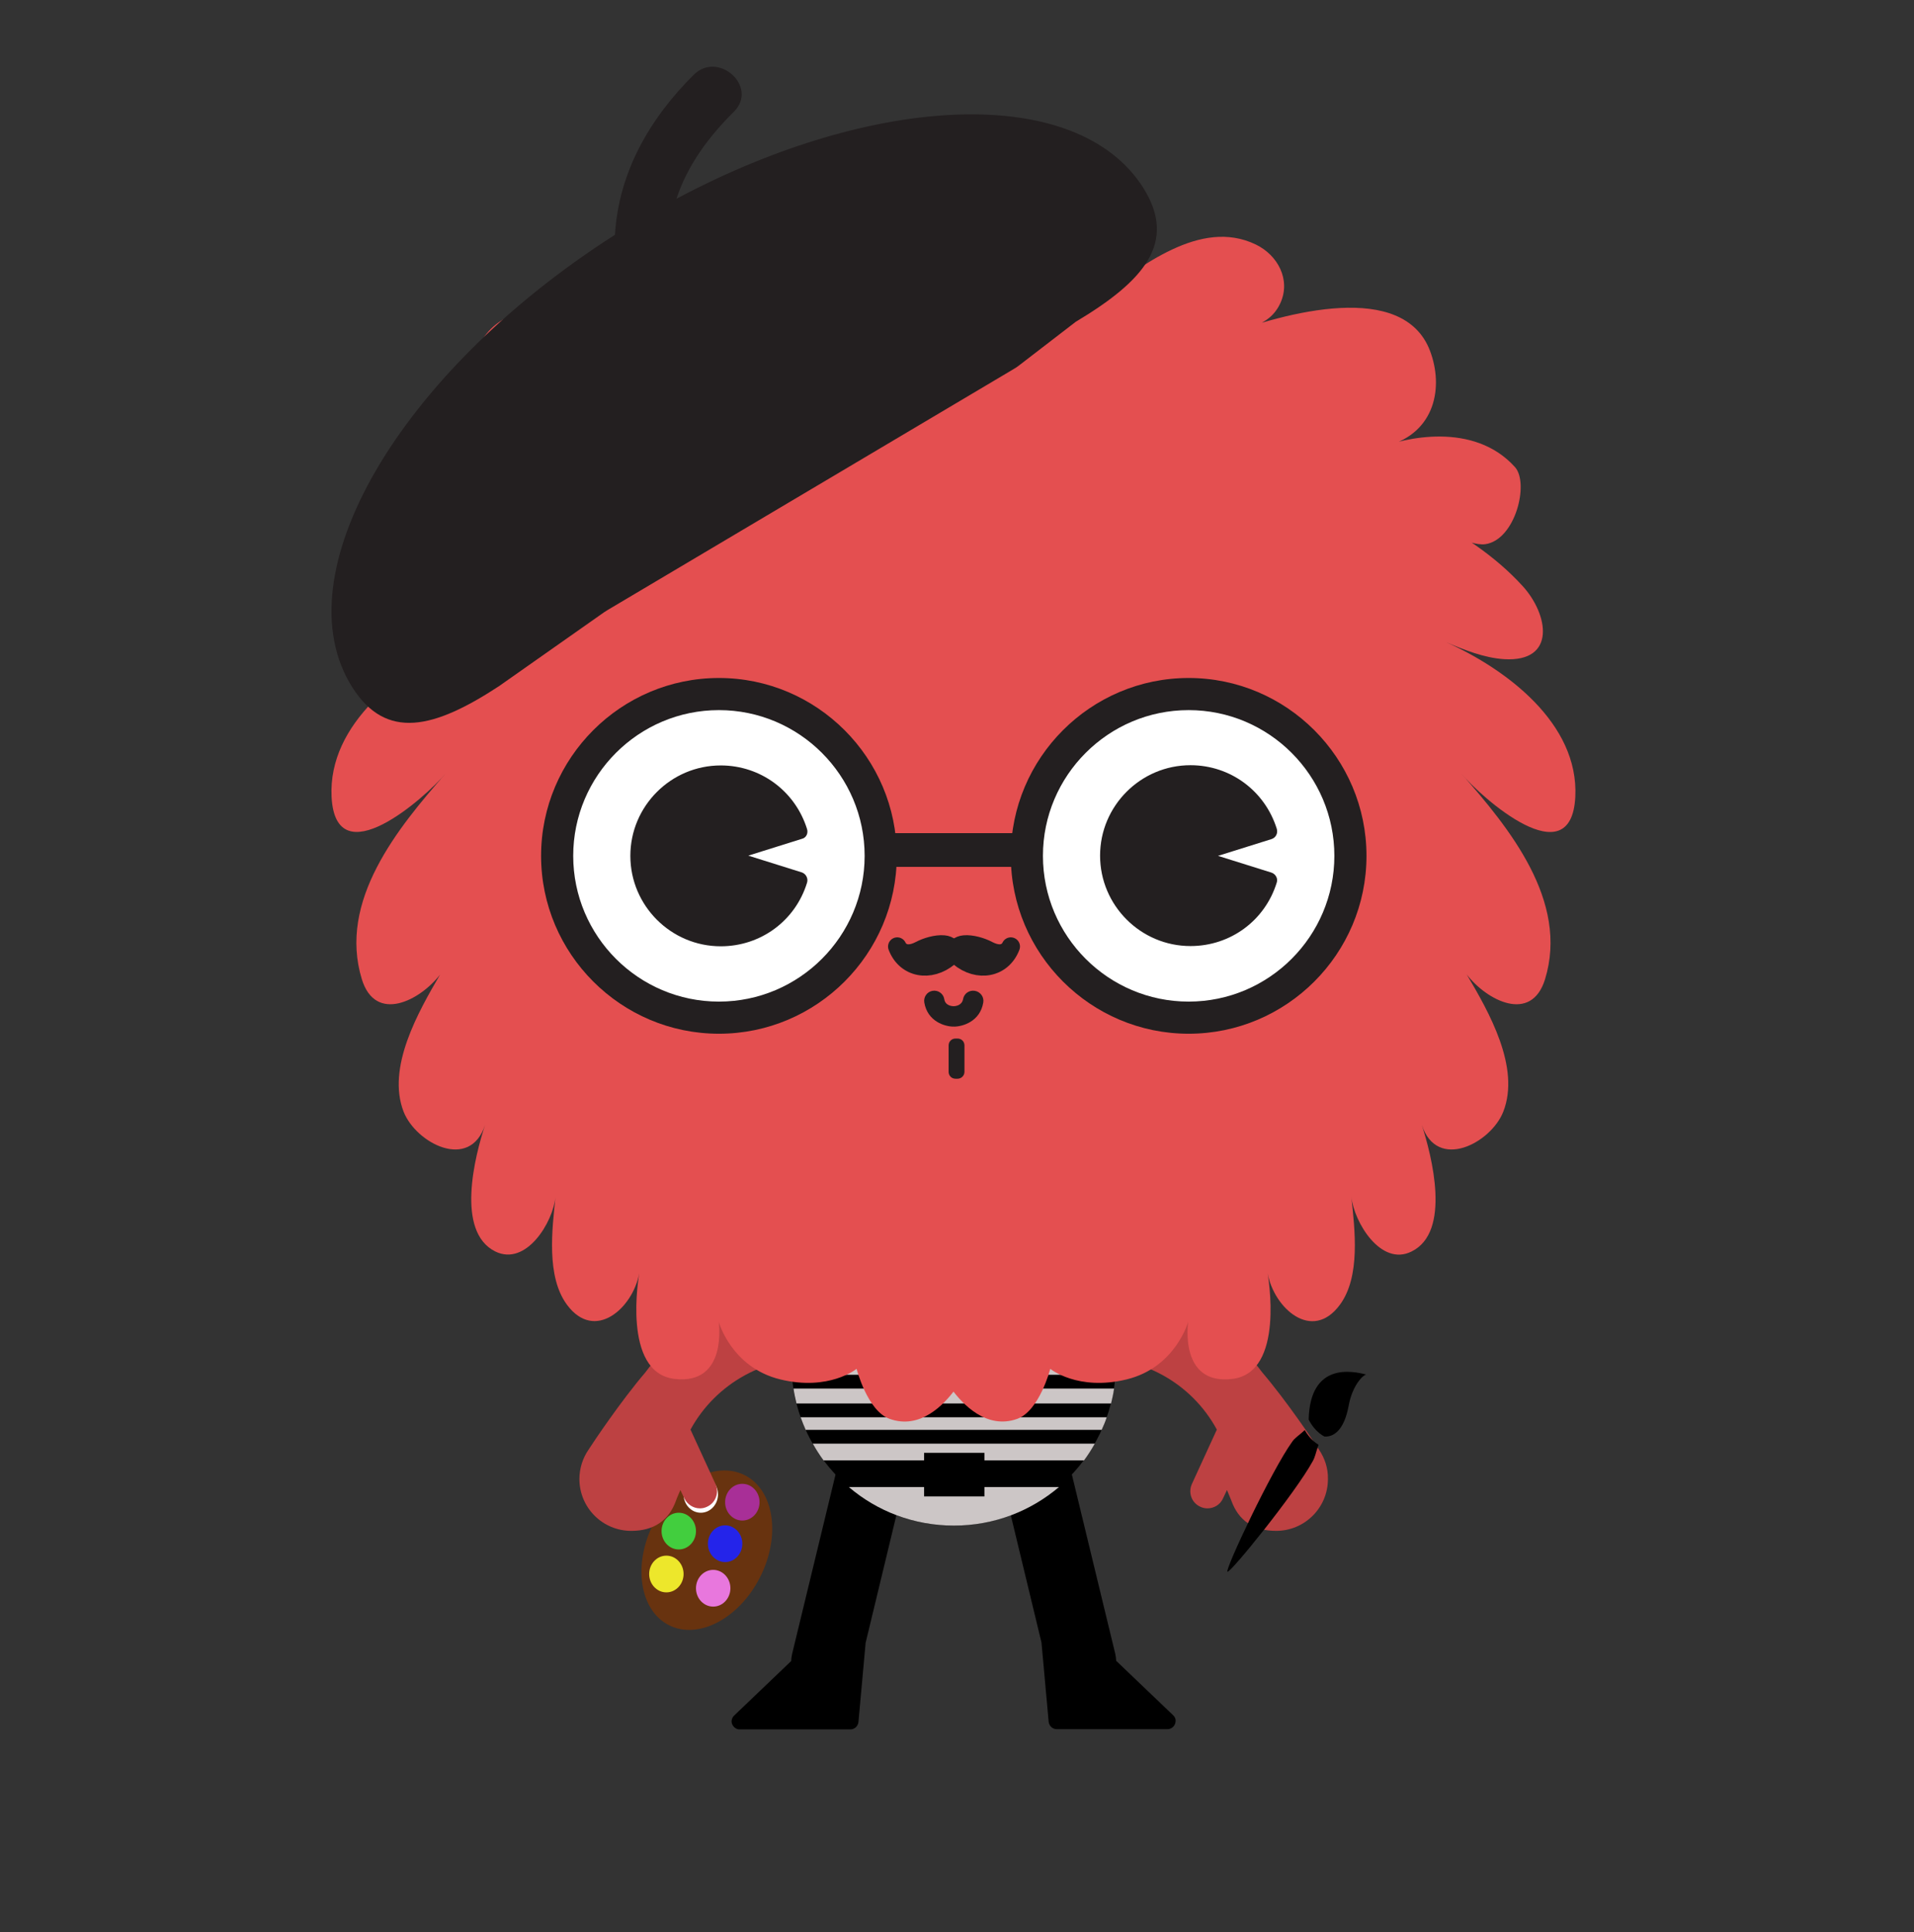 <?xml version="1.0" encoding="utf-8"?>
<!-- Generator: Adobe Illustrator 18.0.0, SVG Export Plug-In . SVG Version: 6.00 Build 0)  -->
<!DOCTYPE svg PUBLIC "-//W3C//DTD SVG 1.1//EN" "http://www.w3.org/Graphics/SVG/1.1/DTD/svg11.dtd">
<svg version="1.1" id="Layer_1" xmlns="http://www.w3.org/2000/svg" xmlns:xlink="http://www.w3.org/1999/xlink" x="0px" y="0px"
	 viewBox="0 0 834.1 841.9" enable-background="new 0 0 834.1 841.9" xml:space="preserve">
<rect x="0" y="0" width="834.1" height="841.9" fill="#333333" stroke="none"/>
<g>
	<path d="M382.3,631c-8.1-1.9-16.2,3-18.1,11.1l-19,78.5c-0.2,1-0.4,2.1-0.4,3.1l-24.9,23.8c-1,1-1.4,2.5-0.8,3.8s1.8,2.2,3.2,2.2
		h48.3c1.8,0,3.3-1.4,3.5-3.2l3.1-34.2c0-0.1,0-0.2,0-0.2l16.1-66.8C395.3,641,390.4,632.9,382.3,631z"/>
	<path d="M511.1,747.2l-24.7-23.6c0-1-0.2-2.1-0.4-3.1L467,642c-1.9-8.1-10.1-13-18.1-11.1c-8.1,1.9-13,10-11.1,18.1l16.1,66.8
		c0,0.1,0,0.2,0,0.2l3.1,34.2c0.2,1.8,1.7,3.2,3.5,3.2h48.3c0,0,0,0,0,0c1.9,0,3.5-1.6,3.5-3.5C512.4,748.8,511.9,747.9,511.1,747.2
		z"/>
</g>
<circle cx="415.6" cy="594" r="70.7"/>
<g>
	<path fill="#CCC6C6" d="M345.8,605c0.3,2.2,0.8,4.3,1.3,6.5h137.1c0.5-2.1,1-4.3,1.3-6.5H345.8z"/>
	<path fill="#CCC6C6" d="M354.2,629c1.4,2.5,3,5,4.7,7.3h43.8V633H429v3.3h43.4c1.7-2.3,3.3-4.8,4.7-7.3H354.2z"/>
	<path fill="#CCC6C6" d="M348.9,617.5c0.7,1.9,1.4,3.7,2.2,5.5h129c0.8-1.8,1.6-3.6,2.2-5.5H348.9z"/>
	<path fill="#CCC6C6" d="M429,647.9v4.1h-26.3v-4.1h-32.8c12.3,10.5,28.3,16.8,45.8,16.8c17.5,0,33.4-6.3,45.8-16.8H429z"/>
	<path fill="#CCC6C6" d="M486.2,599c0.1-1.7,0.2-3.3,0.2-5c0-39.1-31.7-70.7-70.7-70.7c-39.1,0-70.7,31.7-70.7,70.7
		c0,1.7,0.1,3.4,0.2,5H486.2z"/>
</g>
<g>
	
		<ellipse transform="matrix(0.893 0.451 -0.451 0.893 337.191 -66.49)" fill="#68330F" cx="308.3" cy="675.1" rx="26" ry="36.6"/>
	<ellipse fill="#EDE72B" cx="290.4" cy="685.8" rx="7.5" ry="8"/>
	<ellipse fill="#E877DD" cx="310.8" cy="692" rx="7.5" ry="8"/>
	<ellipse fill="#42CE3E" cx="295.8" cy="667.1" rx="7.5" ry="8"/>
	<ellipse fill="#2424EA" cx="316" cy="672.6" rx="7.5" ry="8"/>
	<ellipse fill="#A82F97" cx="323.5" cy="654.5" rx="7.5" ry="8"/>
	<ellipse fill="#FFFFFF" cx="305.4" cy="651.1" rx="7.5" ry="8"/>
</g>
<path fill="#BD4142" d="M360.9,562.1c-32.2-2.6-61.8,11.7-79.7,35.9c-10.6,12.4-22.6,30.3-24.7,33.6c-2.5,3.6-4,8.1-4,12.8
	c0,12.5,10.1,22.6,22.6,22.6c9.8,0,16.4-4.5,19.5-13.2c0.4-1.2,1.2-2.9,1.9-4.6l1.7,3.6c1.3,2.7,4,4.4,6.8,4.4c1,0,2.1-0.2,3.1-0.7
	c3.8-1.7,5.4-6.2,3.7-9.9l-10.6-23.1c-0.1-0.2-0.2-0.4-0.3-0.6c11-20.2,33.2-32.8,57.6-30.9c8.3,0.7,15.5-5.5,16.1-13.8
	C375.3,570,369.2,562.8,360.9,562.1z"/>
<path fill="#BD4142" d="M574.8,631.6c-2.1-3.3-14.1-21.2-24.7-33.6c-17.9-24.2-47.5-38.5-79.7-35.9c-8.3,0.7-14.4,7.9-13.8,16.1
	c0.7,8.3,7.9,14.4,16.1,13.8c24.5-2,46.6,10.6,57.6,30.9c-0.1,0.2-0.2,0.4-0.3,0.6l-10.6,23.1c-1.7,3.8-0.1,8.2,3.7,9.9
	c1,0.5,2.1,0.7,3.1,0.7c2.8,0,5.6-1.6,6.8-4.4l1.7-3.6c0.7,1.7,1.4,3.4,1.9,4.6c3.1,8.7,9.7,13.2,19.5,13.2
	c12.5,0,22.6-10.1,22.6-22.6C578.8,639.7,577.3,635.3,574.8,631.6z"/>
<path fill="#E44F50" d="M414.6,605.1c4.8,6.6,15.3,17.9,28.7,13.1c9.7-3.5,14.4-21.8,14.4-21.8s12,9.8,33.3,4.6
	c21.3-5.2,26.8-25.1,26.8-25.1s-4.2,27.7,19.2,24.9c23.2-2.7,15.5-45.5,15.4-46.1c2.8,15.3,19.4,30.2,31.5,13.8
	c9.1-12.3,6.5-32.9,5-47.1c1.2,11.2,12.9,30.5,26.2,23.9c17.5-8.5,8.8-41.8,4.5-55.2c6.6,20.3,30.1,8,35.5-5.7
	c7.6-19.3-6.3-43.6-15.9-59.8c8.7,11.3,28.1,21.4,34.1,2.1c10.5-34.1-15.6-66-36.6-89.8c9,10.8,48,45.3,49.8,10.3
	c1.6-32.1-30.2-55.7-56.3-67.4c8,3.4,16.5,6.8,25.2,7.4c23,1.4,19.4-19.5,8.2-31.8c-12-13.2-27.6-23.4-43.5-31.3
	c5.4,5.2,19.6,14,27.2,13c13.1-1.9,19.2-26.6,12.9-33.6c-18-20-48.6-12.8-60-8l4.6-1.3c20.8-5.9,24.3-25.7,18.4-41.3
	c-11.6-30.7-62.6-17.1-91.3-6.2c9.7-3.7,21.1-3.7,26.1-14.7c4.6-10.2-1.2-20.9-10.8-25.5c-24.2-11.6-49.9,9.9-68.7,22.7
	c6.7-5.3,18.4-13.3,20.1-22.3c3.3-18-24.5-15.5-34.4-13.1c-18.6,4.5-35.3,16.7-46.2,32.3H413c-10.9-15.6-27.6-27.8-46.2-32.3
	c-9.9-2.4-37.7-4.9-34.4,13.1c1.7,9,13.4,17,20.1,22.3c-18.8-12.7-44.5-34.2-68.7-22.7c-9.6,4.6-15.4,15.3-10.8,25.5
	c5,11.1,16.4,11,26.1,14.7c-28.6-11-79.7-24.6-91.3,6.2c-5.9,15.6-2.3,35.4,18.4,41.3l4.6,1.3c-11.4-4.8-42-12-60,8
	c-6.3,7-0.2,31.7,12.9,33.6c7.6,1.1,21.8-7.8,27.2-13c-15.9,7.8-31.5,18.1-43.5,31.3c-11.2,12.4-14.9,33.2,8.2,31.8
	c8.7-0.5,17.3-4,25.2-7.4c-26.1,11.8-57.9,35.4-56.3,67.4c1.8,35,40.8,0.4,49.8-10.3c-20.9,23.8-47.1,55.6-36.6,89.8
	c6,19.3,25.4,9.2,34.1-2.1c-9.5,16.3-23.4,40.5-15.9,59.8c5.4,13.7,28.9,26,35.5,5.7c-4.4,13.4-13,46.6,4.5,55.2
	c13.4,6.5,25.1-12.7,26.2-23.9c-1.5,14.2-4.1,34.8,5,47.1c12.1,16.3,28.7,1.5,31.5-13.8c-0.1,0.6-7.8,43.4,15.4,46.1
	c23.3,2.7,19.2-24.9,19.2-24.9s5.5,19.9,26.8,25.1c21.3,5.2,33.3-4.6,33.3-4.6s4.7,18.4,14.4,21.8c13.3,4.8,23.7-6.2,28.6-12.9"/>
<g>
	<g>
		<circle fill="#FFFFFF" cx="313.3" cy="372.9" r="70.5"/>
		<path fill="#231F20" d="M313.3,450.4c-42.7,0-77.5-34.8-77.5-77.5s34.8-77.5,77.5-77.5s77.5,34.8,77.5,77.5S356,450.4,313.3,450.4
			z M313.3,309.4c-35,0-63.5,28.5-63.5,63.5s28.5,63.5,63.5,63.5s63.5-28.5,63.5-63.5S348.3,309.4,313.3,309.4z"/>
	</g>
	<g>
		<circle fill="#FFFFFF" cx="518" cy="372.9" r="70.5"/>
		<path fill="#231F20" d="M518,450.4c-42.7,0-77.5-34.8-77.5-77.5s34.8-77.5,77.5-77.5c42.7,0,77.5,34.8,77.5,77.5
			S560.7,450.4,518,450.4z M518,309.4c-35,0-63.5,28.5-63.5,63.5s28.5,63.5,63.5,63.5s63.5-28.5,63.5-63.5S553,309.4,518,309.4z"/>
	</g>
	<g>
		<path fill="#231F20" d="M351.7,361.2c-5.2-16.6-20.3-27.7-37.6-27.7c-21.7,0-39.4,17.7-39.4,39.4c0,21.7,17.7,39.4,39.4,39.4
			c17.4,0,32.5-11.1,37.6-27.7c0.6-1.9-0.5-3.9-2.3-4.5l-23.3-7.3l23.3-7.3C351.3,365.1,352.3,363.1,351.7,361.2z"/>
		<path fill="#231F20" d="M554.1,380.2l-23.3-7.3l23.3-7.3c1.9-0.6,2.9-2.6,2.3-4.5c-5.2-16.6-20.3-27.7-37.6-27.7
			c-21.7,0-39.4,17.7-39.4,39.4c0,21.7,17.7,39.4,39.4,39.4c17.4,0,32.5-11.1,37.6-27.7C557,382.8,555.9,380.8,554.1,380.2z"/>
	</g>
</g>
<g>
	<g>
		<path fill="#231F20" d="M424.8,431.7c-2.4-0.4-4.7,1.2-5.1,3.6c-0.5,2.8-3.3,3.1-4.1,3.1l0,0.1c0,0,0,0,0,0l0-0.1
			c-0.9,0-3.7-0.3-4.1-3.1c-0.4-2.4-2.7-4-5.1-3.6c-2.4,0.4-4,2.7-3.6,5.1c1.4,8.3,9,10.5,12.8,10.5l0-0.1c0,0,0.1,0,0.1,0
			c0,0,0,0,0,0v0.1c3.8,0,11.4-2.2,12.8-10.5C428.9,434.3,427.2,432.1,424.8,431.7z"/>
	</g>
</g>
<g>
	
		<path fill="#231F20" stroke="#231F20" stroke-width="8" stroke-linecap="round" stroke-linejoin="round" stroke-miterlimit="10" d="
		M414.1,412.6c-0.7-0.6-1.6-1-2.8-1.1c-3.2-0.3-7.6,1-10.4,2.5c-7.7,4-9.9-1.6-9.9-1.6c3.6,9.5,14.3,11.5,22.6,4.6
		C415.6,415.4,415.4,413.7,414.1,412.6z"/>
	
		<path fill="#231F20" stroke="#231F20" stroke-width="8" stroke-linecap="round" stroke-linejoin="round" stroke-miterlimit="10" d="
		M417.4,412.6c0.7-0.6,1.6-1,2.8-1.1c3.2-0.3,7.6,1,10.4,2.5c7.7,4,9.9-1.6,9.9-1.6c-3.6,9.5-14.3,11.5-22.6,4.6
		C416,415.4,416.1,413.7,417.4,412.6z"/>
</g>
<rect x="385.3" y="363" fill="#231F20" width="63" height="14.7"/>
<path fill="#231F20" d="M417.3,470h-0.9c-1.7,0-3-1.3-3-3v-11.5c0-1.7,1.3-3,3-3h0.9c1.7,0,3,1.3,3,3V467
	C420.3,468.7,418.9,470,417.3,470z"/>
<rect x="417" y="459.2" fill="#231F20" width="1.5" height="2"/>
<g>
	<path fill="#231F20" d="M294.8,86.6c4.7-14.4,13.9-26.9,25-37.9c10.9-10.8-6.8-26.9-17.6-16c-19.2,19.1-32.6,42.5-34.2,69.6
		c-94.2,60.1-145.5,148.1-114.5,197.1c14.8,23.4,35.8,18,63.9-0.4l45.8-32.2c0.5-0.3,0.9-0.6,1.4-0.9l176.8-104.9
		c1.1-0.6,2.1-1.3,3.1-2.1l24.3-18.7c29.8-17.8,44.4-34.6,29.4-58.4C469.7,36.8,382.1,40.1,294.8,86.6z"/>
</g>
<path d="M572.1,636.6c1.1-2,1.2-3.4,2.5-7.1c-1.3-0.8-3.9-2.7-6-6.4c-2.8,2.6-4.2,3.2-5.5,5.1c-9,12.5-29.3,55.6-28.2,56.6
	C535.9,685.8,564.5,650.5,572.1,636.6z M577.2,625.9c4.8,0.3,8.8-4,10.5-13.3c1.7-9.4,6.6-13.7,7.7-13.7
	c-6.1-1.6-24.5-5.4-25.1,19.6C573.1,624.1,577.2,625.9,577.2,625.9z"/>
</svg>
